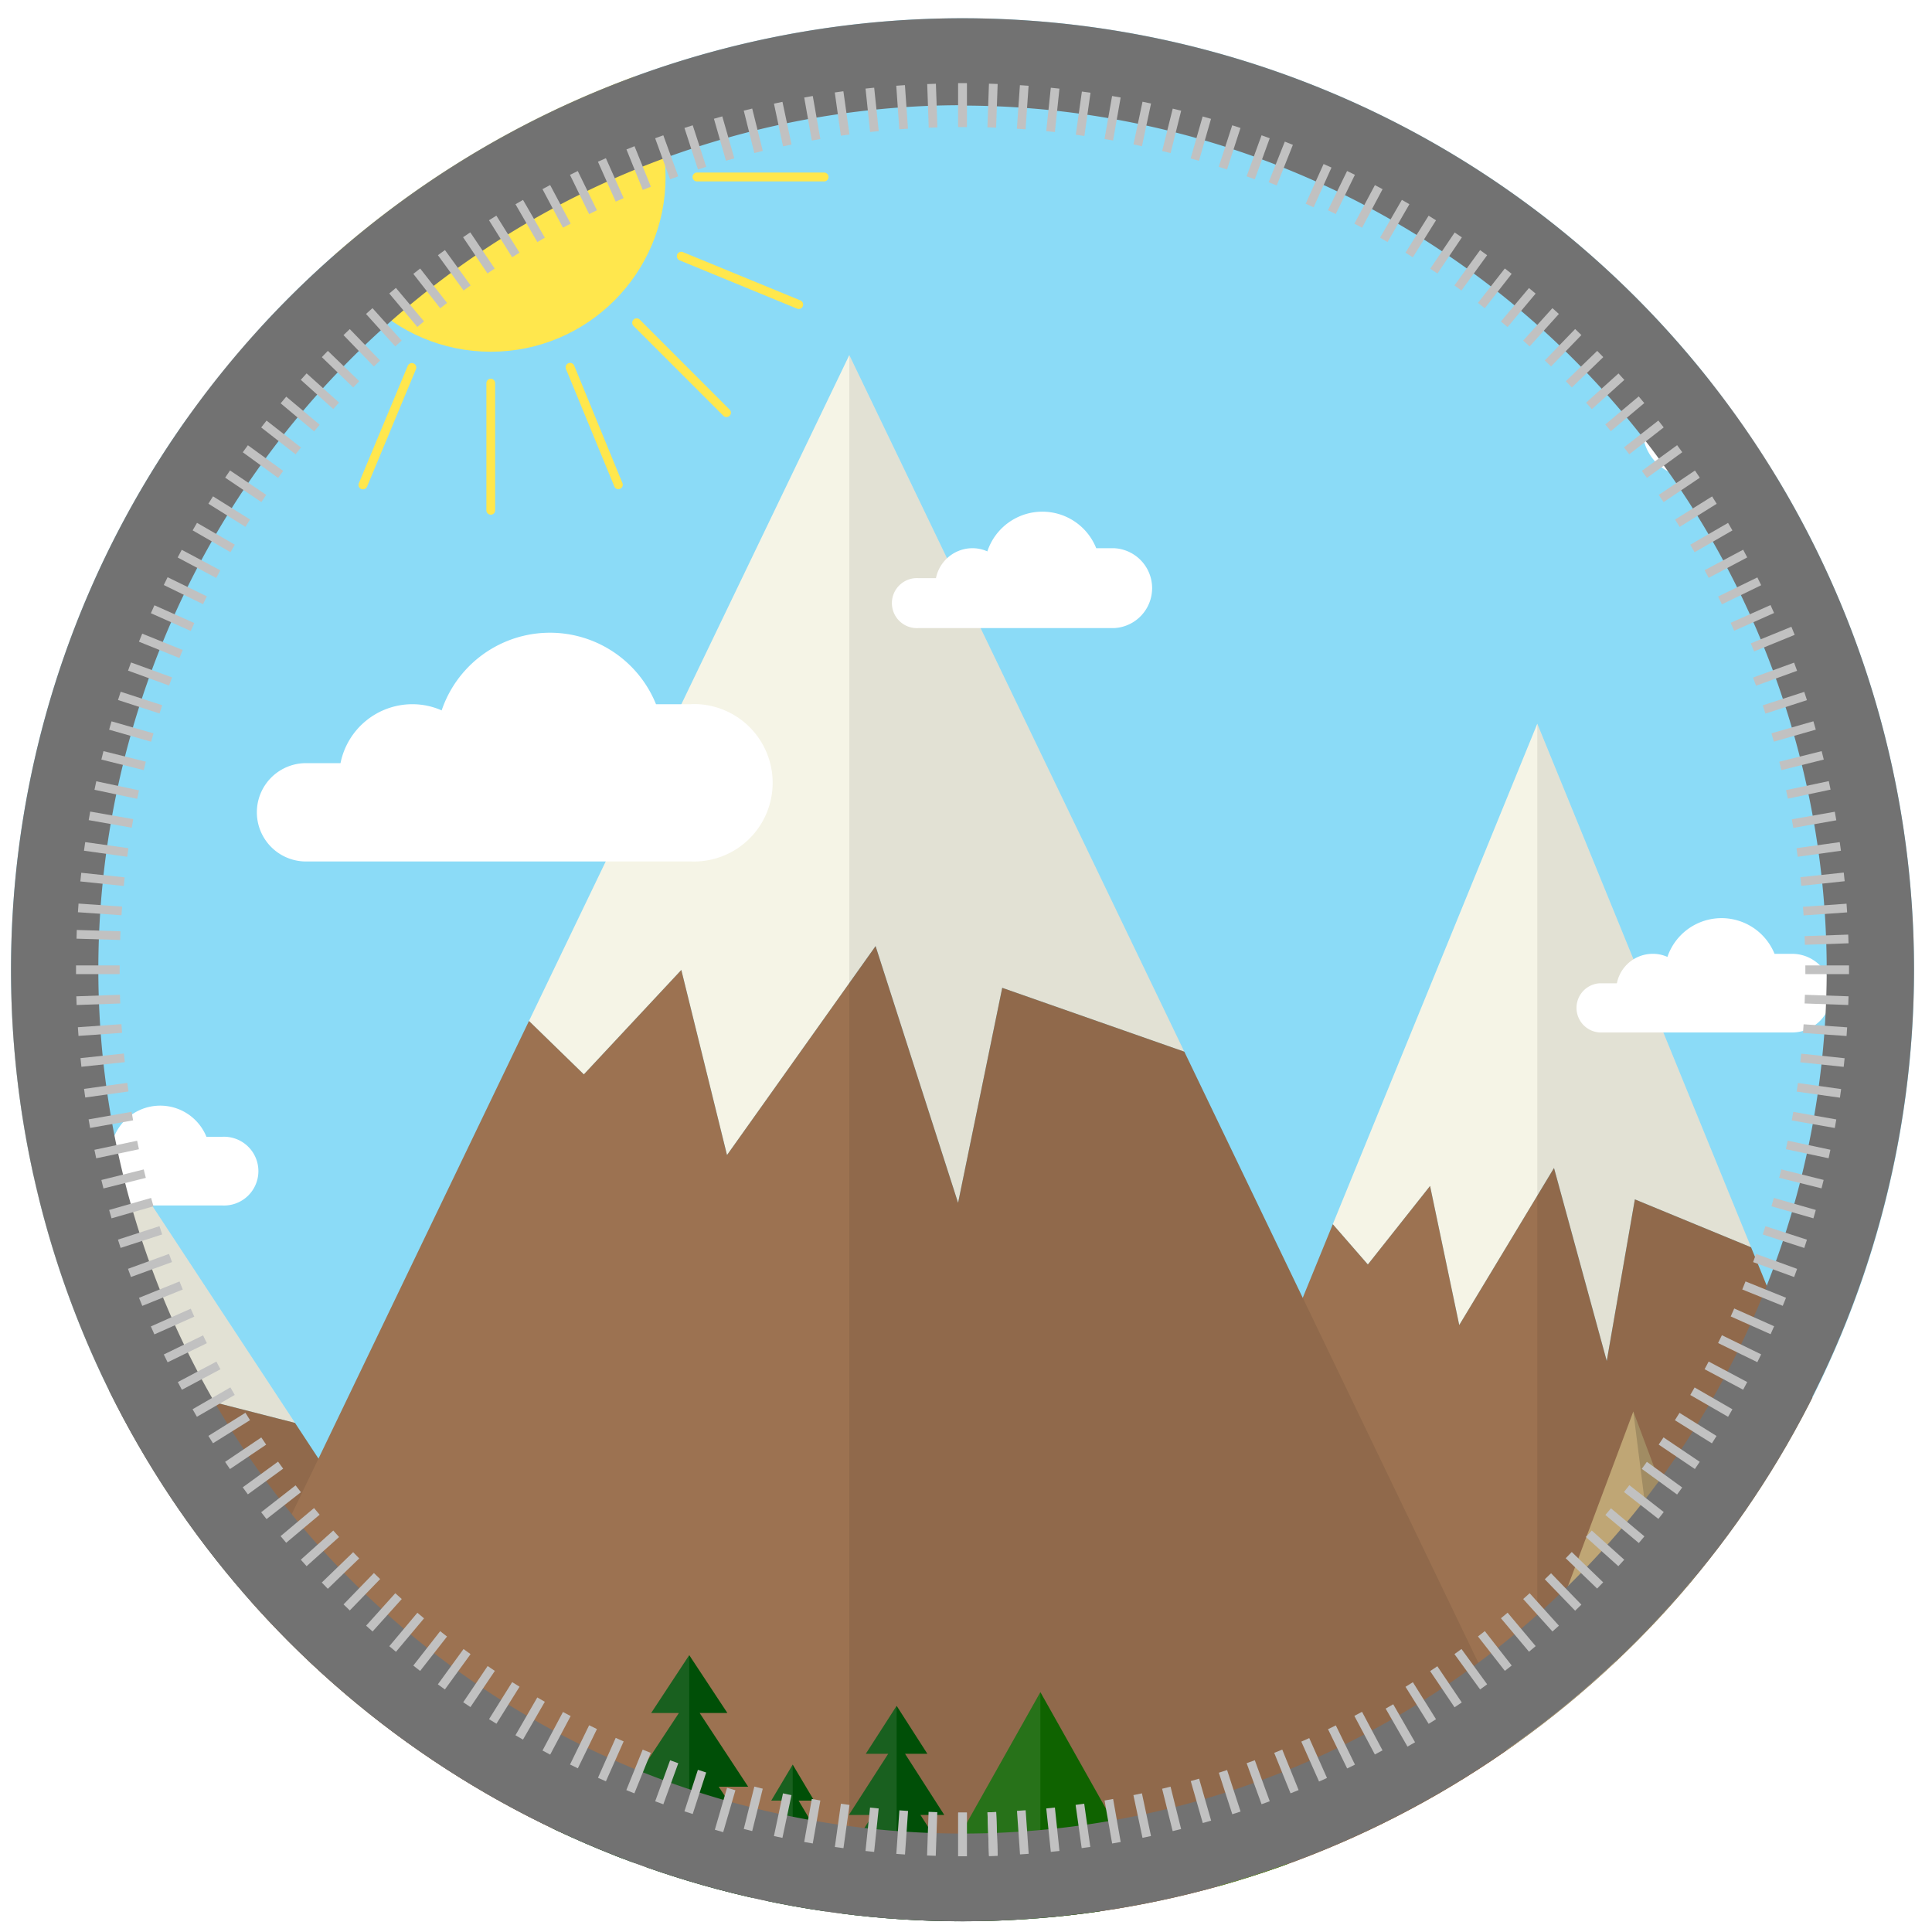 <svg id="Calque_1" data-name="Calque 1" xmlns="http://www.w3.org/2000/svg" xmlns:xlink="http://www.w3.org/1999/xlink" width="200" height="200" viewBox="0 0 200 200">
  <defs>
    <style>
      .cls-1 {
        fill: none;
      }

      .cls-2 {
        clip-path: url(#clip-path);
      }

      .cls-3 {
        fill: #8bdbf7;
      }

      .cls-4 {
        fill: #f5f4e6;
      }

      .cls-5 {
        fill: #9c7251;
      }

      .cls-6 {
        opacity: 0.08;
      }

      .cls-7 {
        fill: #bfa675;
      }

      .cls-8 {
        opacity: 0.16;
      }

      .cls-9 {
        fill: #b3945d;
      }

      .cls-10, .cls-12 {
        opacity: 0.1;
      }

      .cls-11 {
        fill: #004f07;
      }

      .cls-12, .cls-13, .cls-17 {
        fill: #fff;
      }

      .cls-14 {
        fill: #0f6300;
      }

      .cls-15 {
        fill: #4a9900;
      }

      .cls-16 {
        fill: #ffe74d;
      }

      .cls-17 {
        opacity: 0.2;
      }

      .cls-18 {
        fill: #727272;
      }

      .cls-19 {
        fill: #c1c1c1;
      }
    </style>
    <clipPath id="clip-path">
      <circle class="cls-1" cx="99.64" cy="100.39" r="98.5"/>
    </clipPath>
  </defs>
  <title>badges</title>
  <g class="cls-2">
    <rect class="cls-3" x="-138.04" y="-2.96" width="394" height="262.7"/>
    <g>
      <polygon class="cls-4" points="151.06 137.17 148.04 122.77 141.6 130.9 137.97 126.73 159.14 74.92 181.27 129.12 169.24 124.16 166.33 140.89 160.87 120.91 151.06 137.17"/>
      <polygon class="cls-5" points="181.27 129.12 169.24 124.16 166.33 140.89 160.87 120.91 151.06 137.17 148.04 122.77 141.6 130.9 137.97 126.73 93.19 236.39 225.08 236.39 181.27 129.12"/>
      <polygon class="cls-6" points="159.14 74.93 225.08 236.39 159.14 236.39 159.14 74.93"/>
    </g>
    <g>
      <polygon class="cls-4" points="-16.74 155.12 -21.46 141.12 -31.53 149.02 -37.2 144.98 -4.1 94.62 30.54 147.3 11.72 142.48 7.15 158.73 -1.38 139.31 -16.74 155.12"/>
      <polygon class="cls-5" points="30.54 147.3 11.72 142.48 7.15 158.73 -1.38 139.31 -16.74 155.12 -21.46 141.12 -31.53 149.02 -37.2 144.98 -107.26 251.55 99.07 251.55 30.54 147.3"/>
      <polygon class="cls-6" points="-4.09 94.63 99.07 251.55 -4.09 251.55 -4.09 94.63"/>
    </g>
    <g>
      <polygon class="cls-4" points="75.26 119.57 70.53 100.41 60.44 111.22 54.76 105.69 87.92 36.76 122.6 108.87 103.75 102.26 99.18 124.52 90.64 97.94 75.26 119.57"/>
      <polygon class="cls-5" points="122.6 108.87 103.75 102.26 99.18 124.52 90.64 97.94 75.26 119.57 70.53 100.41 60.44 111.22 54.76 105.69 -15.4 251.55 191.24 251.55 122.6 108.87"/>
      <polygon class="cls-6" points="87.92 36.77 191.24 251.55 87.92 251.55 87.92 36.77"/>
    </g>
    <polygon class="cls-7" points="-32.98 154.27 9.47 259.83 -68.88 259.83 -32.98 154.27"/>
    <polygon class="cls-7" points="206.46 145.85 230.76 245.92 230.59 259.3 178.92 259.3 206.46 145.85"/>
    <polygon class="cls-7" points="169.08 146.12 211.54 259.56 126.62 259.56 169.08 146.12"/>
    <polygon class="cls-8" points="169.08 146.12 170.76 159.4 165.67 177.57 169.08 199.59 161.54 228.22 169.08 259.56 211.54 259.56 169.08 146.12"/>
    <polygon class="cls-9" points="190.05 171.22 150.44 259.56 226.71 259.56 190.05 171.22"/>
    <polygon class="cls-10" points="190.05 171.22 226.71 259.56 188.57 259.56 191.56 218.03 187.91 207.37 192.27 188.12 189.84 176.97 190.05 171.22"/>
    <polygon class="cls-10" points="-32.94 154.36 -32.77 162.57 -31.38 173.84 -34.75 184.34 -24.12 206.16 -32.94 259.83 9.47 259.83 -32.94 154.36"/>
    <g>
      <polygon class="cls-11" points="82.06 202.84 75.47 192.83 79.59 192.83 74.4 184.96 77.45 184.96 72.43 177.33 75.3 177.33 71.35 171.34 67.41 177.33 70.28 177.33 65.25 184.96 68.3 184.96 63.12 192.83 67.23 192.83 60.64 202.84 82.06 202.84"/>
      <polygon class="cls-12" points="71.35 202.84 71.35 171.34 67.41 177.33 70.28 177.33 65.25 184.96 68.3 184.96 63.12 192.83 67.23 192.83 60.64 202.84 71.35 202.84"/>
    </g>
    <g>
      <polygon class="cls-11" points="101.48 202.71 96.15 194.41 99.48 194.41 95.28 187.88 97.75 187.88 93.69 181.55 96 181.55 92.82 176.59 89.63 181.55 91.95 181.55 87.88 187.88 90.35 187.88 86.16 194.41 89.48 194.41 84.16 202.71 101.48 202.71"/>
      <polygon class="cls-12" points="92.82 202.71 92.82 176.59 89.63 181.55 91.95 181.55 87.88 187.88 90.35 187.88 86.16 194.41 89.48 194.41 84.16 202.71 92.82 202.71"/>
    </g>
    <g>
      <polygon class="cls-11" points="20.36 221.36 15.53 213 18.55 213 14.74 206.41 16.98 206.41 13.29 200.04 15.4 200.04 12.51 195.03 9.62 200.04 11.72 200.04 8.04 206.41 10.27 206.41 6.47 213 9.49 213 4.66 221.36 20.36 221.36"/>
      <polygon class="cls-12" points="12.51 221.36 12.51 195.03 9.62 200.04 11.72 200.04 8.04 206.41 10.27 206.41 6.47 213 9.49 213 4.66 221.36 12.51 221.36"/>
    </g>
    <g>
      <polygon class="cls-11" points="54.46 207.39 50.49 200.74 52.97 200.74 49.85 195.5 51.69 195.5 48.66 190.43 50.39 190.43 48.01 186.45 45.64 190.43 47.37 190.43 44.34 195.5 46.18 195.5 43.05 200.74 45.53 200.74 41.57 207.39 54.46 207.39"/>
      <polygon class="cls-12" points="48.01 207.39 48.01 186.45 45.64 190.43 47.37 190.43 44.34 195.5 46.18 195.5 43.05 200.74 45.53 200.74 41.57 207.39 48.01 207.39"/>
    </g>
    <g>
      <polygon class="cls-11" points="68.28 205.57 63.08 198.21 66.33 198.21 62.23 192.42 64.64 192.42 60.67 186.81 62.94 186.81 59.83 182.41 56.72 186.81 58.98 186.81 55.01 192.42 57.42 192.42 53.33 198.21 56.58 198.21 51.38 205.57 68.28 205.57"/>
      <polygon class="cls-12" points="59.83 205.57 59.83 182.41 56.72 186.81 58.98 186.81 55.01 192.42 57.42 192.42 53.33 198.21 56.58 198.21 51.38 205.57 59.83 205.57"/>
    </g>
    <polygon class="cls-11" points="1.85 230.1 -3.41 220.2 -0.12 220.2 -4.26 212.41 -1.83 212.41 -5.83 204.86 -3.55 204.86 -6.69 198.94 -9.84 204.86 -7.55 204.86 -11.56 212.41 -9.13 212.41 -13.26 220.2 -9.98 220.2 -15.23 230.1 1.85 230.1"/>
    <g>
      <polygon class="cls-11" points="88.1 202.28 84.38 196.05 86.7 196.05 83.78 191.15 85.5 191.15 82.67 186.4 84.28 186.4 82.06 182.67 79.84 186.4 81.46 186.4 78.62 191.15 80.34 191.15 77.42 196.05 79.74 196.05 76.03 202.28 88.1 202.28"/>
      <polygon class="cls-12" points="82.06 202.28 82.06 182.67 79.84 186.4 81.46 186.4 78.62 191.15 80.34 191.15 77.42 196.05 79.74 196.05 76.03 202.28 82.06 202.28"/>
    </g>
    <path class="cls-13" d="M115.33,56.75h-1.85a6,6,0,0,0-11.27.33,3.76,3.76,0,0,0-1.54-.33,3.86,3.86,0,0,0-3.78,3.1H95.08a2.59,2.59,0,1,0,0,5.17h20.25a4.14,4.14,0,0,0,0-8.27Z"/>
    <path class="cls-13" d="M71.55,72.9H67.91a11.84,11.84,0,0,0-22.19.64,7.48,7.48,0,0,0-3-.64A7.59,7.59,0,0,0,35.25,79H31.68a5.09,5.09,0,0,0,0,10.18H71.55a8.15,8.15,0,1,0,0-16.29Z"/>
    <path class="cls-13" d="M-20.88,25.5h4a13,13,0,0,1,12-8.12A13,13,0,0,1,7.46,26.19,8.33,8.33,0,0,1,19,32.2h3.92a5.58,5.58,0,1,1,0,11.16H-20.88a8.93,8.93,0,0,1-8.94-8.93A8.93,8.93,0,0,1-20.88,25.5Z"/>
    <path class="cls-13" d="M214,33.53h-3.54a11.51,11.51,0,0,0-21.57.62,7.29,7.29,0,0,0-3-.62,7.38,7.38,0,0,0-7.24,5.94H175.2a4.95,4.95,0,1,0,0,9.89H214a7.92,7.92,0,1,0,0-15.83Z"/>
    <path class="cls-13" d="M23,117.68H21.37a5.16,5.16,0,0,0-9.67.28,3.27,3.27,0,0,0-1.33-.28,3.31,3.31,0,0,0-3.24,2.67H5.57a2.22,2.22,0,0,0,0,4.44H23a3.56,3.56,0,1,0,0-7.11Z"/>
    <path class="cls-13" d="M185.52,98.74H183.7a5.92,5.92,0,0,0-11.09.32,3.63,3.63,0,0,0-1.52-.32,3.78,3.78,0,0,0-3.71,3.05h-1.79a2.55,2.55,0,0,0,0,5.09h19.93a4.07,4.07,0,0,0,0-8.14Z"/>
    <g>
      <polygon class="cls-14" points="132.26 259.74 117.14 232.87 126.59 232.87 114.7 211.72 121.69 211.72 110.17 191.24 116.74 191.24 107.7 175.17 98.66 191.24 105.24 191.24 93.71 211.72 100.71 211.72 88.82 232.87 98.26 232.87 83.14 259.74 132.26 259.74"/>
      <polygon class="cls-12" points="107.7 259.74 107.7 175.17 98.66 191.24 105.24 191.24 93.71 211.72 100.71 211.72 88.82 232.87 98.26 232.87 83.14 259.74 107.7 259.74"/>
    </g>
    <g>
      <polygon class="cls-14" points="193.75 259.74 179.6 236.82 188.44 236.82 177.31 218.8 183.85 218.8 173.07 201.33 179.22 201.33 170.76 187.62 162.3 201.33 168.45 201.33 157.67 218.8 164.22 218.8 153.08 236.82 161.92 236.82 147.78 259.74 193.75 259.74"/>
      <polygon class="cls-12" points="170.76 259.74 170.76 187.62 162.3 201.33 168.45 201.33 157.67 218.8 164.22 218.8 153.08 236.82 161.92 236.82 147.78 259.74 170.76 259.74"/>
    </g>
    <g>
      <polygon class="cls-14" points="59.52 259.74 45.64 238.16 54.31 238.16 43.39 221.17 49.81 221.17 39.23 204.72 45.27 204.72 36.96 191.81 28.66 204.72 34.7 204.72 24.11 221.17 30.54 221.17 19.61 238.16 28.29 238.16 14.4 259.74 59.52 259.74"/>
      <polygon class="cls-12" points="36.96 259.74 36.96 191.81 28.66 204.72 34.7 204.72 24.11 221.17 30.54 221.17 19.61 238.16 28.29 238.16 14.4 259.74 36.96 259.74"/>
    </g>
    <g>
      <path class="cls-15" d="M143.83,226.7c-.66-18.68-13.57-39.07-13.57-39.07S117.36,208,116.7,226.7c-.34,9.61,2.71,24.47,13.56,24.47S144.17,236.31,143.83,226.7Z"/>
      <path class="cls-12" d="M130.26,187.63S117.36,208,116.7,226.7c-.34,9.61,2.71,24.47,13.56,24.47Z"/>
    </g>
    <g>
      <g>
        <circle class="cls-16" cx="50.81" cy="18.32" r="18.09"/>
        <path class="cls-16" d="M51.26,52.83a.45.45,0,0,1-.45.45h0a.45.45,0,0,1-.46-.45V39.67a.46.46,0,0,1,.46-.46h0a.46.46,0,0,1,.45.46Z"/>
        <path class="cls-16" d="M64.43,50a.45.45,0,0,1-.25.6h0a.44.44,0,0,1-.59-.25l-5-12.15a.46.46,0,0,1,.25-.6h0a.46.46,0,0,1,.6.25Z"/>
        <g>
          <path class="cls-16" d="M36,2.9a.46.46,0,0,1,0,.65h0a.45.45,0,0,1-.64,0l-9.31-9.3a.46.46,0,0,1,0-.65h0a.46.46,0,0,1,.65,0Z"/>
          <path class="cls-16" d="M75.53,42.4a.45.45,0,0,1,0,.64h0a.46.46,0,0,1-.65,0l-9.3-9.3a.46.46,0,0,1,0-.65h0a.46.46,0,0,1,.65,0Z"/>
        </g>
        <g>
          <path class="cls-16" d="M31.26,9.73a.47.47,0,0,1,.25.6h0a.47.47,0,0,1-.6.25l-12.16-5a.46.46,0,0,1-.25-.6h0a.47.47,0,0,1,.6-.25Z"/>
          <path class="cls-16" d="M82.86,31.1a.47.47,0,0,1,.25.6h0a.46.46,0,0,1-.6.25l-12.16-5a.47.47,0,0,1-.25-.6h0a.46.46,0,0,1,.6-.25Z"/>
        </g>
        <g>
          <path class="cls-16" d="M29.46,17.86a.47.47,0,0,1,.46.46h0a.46.46,0,0,1-.46.46H16.3a.46.46,0,0,1-.46-.46h0a.47.47,0,0,1,.46-.46Z"/>
          <path class="cls-16" d="M85.31,17.86a.47.47,0,0,1,.46.46h0a.46.46,0,0,1-.46.46H72.15a.46.46,0,0,1-.46-.46h0a.47.47,0,0,1,.46-.46Z"/>
        </g>
        <g>
          <path class="cls-16" d="M30.91,26.07a.46.46,0,0,1,.6.25h0a.47.47,0,0,1-.25.6L19.1,32a.46.46,0,0,1-.6-.25h0a.47.47,0,0,1,.25-.6Z"/>
          <path class="cls-16" d="M82.51,4.69a.47.47,0,0,1,.6.25h0a.46.46,0,0,1-.25.6l-12.16,5a.47.47,0,0,1-.6-.25h0a.47.47,0,0,1,.25-.6Z"/>
        </g>
        <g>
          <path class="cls-16" d="M35.39,33.09a.45.45,0,0,1,.64,0h0a.46.46,0,0,1,0,.65L26.73,43a.46.46,0,0,1-.65,0h0a.45.45,0,0,1,0-.64Z"/>
          <path class="cls-16" d="M74.88-6.4a.46.46,0,0,1,.65,0h0a.46.46,0,0,1,0,.65l-9.3,9.3a.46.46,0,0,1-.65,0h0a.46.46,0,0,1,0-.65Z"/>
        </g>
        <path class="cls-16" d="M42.21,37.87a.46.46,0,0,1,.6-.25h0a.46.46,0,0,1,.25.6L38,50.37a.46.46,0,0,1-.6.25h0a.45.45,0,0,1-.25-.6Z"/>
      </g>
      <path class="cls-17" d="M32.71,18.32A18,18,0,0,0,36.22,29C49,26.44,58.52,16.43,58.52,4.46a21.77,21.77,0,0,0-.15-2.57A18.09,18.09,0,0,0,32.71,18.32Z"/>
    </g>
  </g>
  <path class="cls-18" d="M99.64,198.89a98.5,98.5,0,1,1,98.5-98.5A98.61,98.61,0,0,1,99.64,198.89Zm0-188a89.46,89.46,0,1,0,89.46,89.46A89.56,89.56,0,0,0,99.64,10.93Z"/>
  <g>
    <rect class="cls-19" x="99.19" y="8.62" width="0.9" height="4.52"/>
    <rect class="cls-19" x="99.19" y="8.62" width="0.9" height="4.52"/>
    <rect class="cls-19" x="99.19" y="187.64" width="0.9" height="4.52"/>
    <rect class="cls-19" x="96.06" y="8.68" width="0.9" height="4.52" transform="translate(-0.32 3.38) rotate(-2)"/>
    <rect class="cls-19" x="102.31" y="187.59" width="0.9" height="4.52" transform="translate(-6.57 3.71) rotate(-2)"/>
    <rect class="cls-19" x="92.94" y="8.84" width="0.9" height="4.52" transform="translate(-0.55 6.54) rotate(-4)"/>
    <rect class="cls-19" x="105.43" y="187.42" width="0.9" height="4.52" transform="translate(-12.97 7.85) rotate(-4)"/>
    <rect class="cls-19" x="89.83" y="9.11" width="0.9" height="4.52" transform="translate(-0.69 9.5) rotate(-6)"/>
    <rect class="cls-19" x="108.54" y="187.15" width="0.9" height="4.52" transform="translate(-19.2 12.43) rotate(-6)"/>
    <rect class="cls-19" x="86.73" y="9.49" width="0.9" height="4.52" transform="translate(-0.79 12.26) rotate(-8.01)"/>
    <rect class="cls-19" x="111.64" y="186.77" width="0.9" height="4.52" transform="translate(-25.23 17.45) rotate(-8.01)"/>
    <rect class="cls-19" x="83.64" y="9.98" width="0.9" height="4.52" transform="translate(-0.85 14.79) rotate(-10)"/>
    <rect class="cls-19" x="114.73" y="186.28" width="0.9" height="4.52" transform="translate(-30.99 22.86) rotate(-10)"/>
    <rect class="cls-19" x="80.58" y="10.58" width="0.9" height="4.52" transform="translate(-0.9 17.12) rotate(-11.99)"/>
    <rect class="cls-19" x="117.8" y="185.68" width="0.9" height="4.52" transform="translate(-36.5 28.7) rotate(-12)"/>
    <rect class="cls-19" x="77.53" y="11.28" width="0.9" height="4.52" transform="translate(-0.96 19.28) rotate(-14.01)"/>
    <rect class="cls-19" x="120.84" y="184.98" width="0.9" height="4.52" transform="translate(-41.7 34.92) rotate(-14)"/>
    <rect class="cls-19" x="74.51" y="12.09" width="0.9" height="4.52" transform="translate(-1.05 21.21) rotate(-16)"/>
    <rect class="cls-19" x="123.86" y="184.17" width="0.9" height="4.52" transform="translate(-46.56 41.48) rotate(-16)"/>
    <rect class="cls-19" x="71.53" y="13" width="0.9" height="4.52" transform="translate(-1.19 23) rotate(-18.01)"/>
    <rect class="cls-19" x="126.85" y="183.26" width="0.9" height="4.52" transform="translate(-51.1 48.42) rotate(-18)"/>
    <rect class="cls-19" x="68.57" y="14.02" width="0.9" height="4.52" transform="translate(-1.41 24.59) rotate(-20)"/>
    <rect class="cls-19" x="129.8" y="182.24" width="0.9" height="4.52" transform="translate(-55.25 55.67) rotate(-20)"/>
    <rect class="cls-19" x="65.66" y="15.14" width="0.9" height="4.52" transform="translate(-1.7 26.03) rotate(-22)"/>
    <rect class="cls-19" x="132.72" y="181.12" width="0.9" height="4.52" transform="translate(-59 63.24) rotate(-22)"/>
    <rect class="cls-19" x="62.78" y="16.36" width="0.9" height="4.52" transform="translate(-2.11 27.32) rotate(-23.99)"/>
    <rect class="cls-19" x="135.59" y="179.9" width="0.9" height="4.52" transform="translate(-62.31 71.06) rotate(-23.99)"/>
    <rect class="cls-19" x="59.95" y="17.68" width="0.9" height="4.52" transform="translate(-2.63 28.49) rotate(-26)"/>
    <rect class="cls-19" x="138.42" y="178.58" width="0.9" height="4.52" transform="translate(-65.22 79.18) rotate(-26)"/>
    <rect class="cls-19" x="57.16" y="19.1" width="0.9" height="4.52" transform="translate(-3.28 29.55) rotate(-28)"/>
    <rect class="cls-19" x="141.21" y="177.16" width="0.9" height="4.52" transform="translate(-67.65 87.5) rotate(-28)"/>
    <rect class="cls-19" x="54.43" y="20.61" width="0.9" height="4.52" transform="translate(-4.08 30.51) rotate(-30)"/>
    <rect class="cls-19" x="143.94" y="175.65" width="0.9" height="4.52" transform="matrix(0.87, -0.5, 0.5, 0.87, -69.61, 96.03)"/>
    <rect class="cls-19" x="51.75" y="22.22" width="0.9" height="4.52" transform="translate(-5.04 31.38) rotate(-32)"/>
    <rect class="cls-19" x="146.62" y="174.04" width="0.9" height="4.52" transform="translate(-71.07 104.72) rotate(-32)"/>
    <rect class="cls-19" x="49.13" y="23.92" width="0.9" height="4.52" transform="translate(-6.17 32.2) rotate(-34)"/>
    <rect class="cls-19" x="149.24" y="172.34" width="0.9" height="4.52" transform="translate(-72.05 113.57) rotate(-34)"/>
    <rect class="cls-19" x="46.57" y="25.72" width="0.9" height="4.52" transform="translate(-7.46 32.99) rotate(-36.01)"/>
    <rect class="cls-19" x="151.8" y="170.55" width="0.9" height="4.52" transform="translate(-72.5 122.52) rotate(-36.01)"/>
    <rect class="cls-19" x="44.08" y="27.6" width="0.9" height="4.52" transform="translate(-8.94 33.74) rotate(-38)"/>
    <rect class="cls-19" x="154.29" y="168.66" width="0.9" height="4.52" transform="translate(-72.42 131.49) rotate(-38)"/>
    <rect class="cls-19" x="41.65" y="29.56" width="0.9" height="4.52" transform="translate(-10.61 34.51) rotate(-40)"/>
    <rect class="cls-19" x="156.72" y="166.7" width="0.9" height="4.52" transform="translate(-71.83 140.56) rotate(-40)"/>
    <rect class="cls-19" x="39.29" y="31.61" width="0.9" height="4.52" transform="translate(-12.46 35.3) rotate(-42)"/>
    <polygon class="cls-19" points="160.71 168.89 157.68 165.53 158.35 164.93 161.38 168.29 160.71 168.89"/>
    <rect class="cls-19" x="37.01" y="33.74" width="0.9" height="4.52" transform="translate(-14.5 36.13) rotate(-44)"/>
    <rect class="cls-19" x="161.36" y="162.52" width="0.9" height="4.52" transform="translate(-69.05 158.63) rotate(-43.99)"/>
    <rect class="cls-19" x="34.8" y="35.95" width="0.9" height="4.52" transform="translate(-16.72 37.03) rotate(-46)"/>
    <rect class="cls-19" x="163.57" y="160.31" width="0.9" height="4.52" transform="translate(-66.86 167.65) rotate(-46.01)"/>
    <rect class="cls-19" x="32.67" y="38.24" width="0.9" height="4.52" transform="translate(-19.14 38.01) rotate(-48)"/>
    <polygon class="cls-19" points="167.53 162.13 164.17 159.11 164.78 158.44 168.14 161.46 167.53 162.13"/>
    <rect class="cls-19" x="30.62" y="40.6" width="0.9" height="4.52" transform="translate(-21.73 39.11) rotate(-50)"/>
    <rect class="cls-19" x="167.75" y="155.67" width="0.9" height="4.52" transform="translate(-60.89 185.27) rotate(-50)"/>
    <rect class="cls-19" x="28.65" y="43.02" width="0.9" height="4.52" transform="translate(-24.5 40.34) rotate(-52)"/>
    <rect class="cls-19" x="169.72" y="153.24" width="0.9" height="4.52" transform="translate(-57.13 193.85) rotate(-52)"/>
    <rect class="cls-19" x="26.77" y="45.52" width="0.9" height="4.52" transform="translate(-27.43 41.73) rotate(-54.01)"/>
    <rect class="cls-19" x="171.6" y="150.74" width="0.9" height="4.52" transform="translate(-52.86 202.28) rotate(-54)"/>
    <rect class="cls-19" x="24.98" y="48.08" width="0.9" height="4.52" transform="translate(-30.52 43.27) rotate(-56)"/>
    <rect class="cls-19" x="173.39" y="148.18" width="0.9" height="4.52" transform="translate(-48.1 210.43) rotate(-56)"/>
    <rect class="cls-19" x="23.28" y="50.7" width="0.9" height="4.52" transform="translate(-33.76 45.02) rotate(-58)"/>
    <rect class="cls-19" x="175.09" y="145.56" width="0.9" height="4.52" transform="translate(-42.84 218.37) rotate(-58)"/>
    <rect class="cls-19" x="21.67" y="53.38" width="0.9" height="4.52" transform="translate(-37.12 46.98) rotate(-60)"/>
    <rect class="cls-19" x="176.7" y="142.89" width="0.9" height="4.52" transform="translate(-37.12 225.99) rotate(-60)"/>
    <rect class="cls-19" x="20.15" y="56.11" width="0.9" height="4.52" transform="translate(-40.61 49.16) rotate(-62)"/>
    <rect class="cls-19" x="178.22" y="140.15" width="0.9" height="4.52" transform="translate(-30.94 233.34) rotate(-62.01)"/>
    <rect class="cls-19" x="18.74" y="58.89" width="0.9" height="4.52" transform="translate(-44.19 51.59) rotate(-64)"/>
    <rect class="cls-19" x="179.64" y="137.37" width="0.9" height="4.52" transform="translate(-24.36 240.27) rotate(-64)"/>
    <rect class="cls-19" x="17.42" y="61.72" width="0.9" height="4.52" transform="translate(-47.85 54.29) rotate(-66)"/>
    <rect class="cls-19" x="180.96" y="134.54" width="0.9" height="4.52" transform="translate(-17.35 246.87) rotate(-66)"/>
    <rect class="cls-19" x="16.2" y="64.6" width="0.9" height="4.52" transform="translate(-51.58 57.25) rotate(-68)"/>
    <rect class="cls-19" x="182.18" y="131.66" width="0.9" height="4.52" transform="translate(-9.96 253.08) rotate(-68)"/>
    <rect class="cls-19" x="15.08" y="67.52" width="0.9" height="4.52" transform="translate(-55.35 60.5) rotate(-70)"/>
    <rect class="cls-19" x="183.3" y="128.75" width="0.9" height="4.52" transform="translate(-2.22 258.83) rotate(-69.99)"/>
    <rect class="cls-19" x="14.06" y="70.47" width="0.9" height="4.52" transform="translate(-59.15 64.06) rotate(-72)"/>
    <rect class="cls-19" x="184.31" y="125.79" width="0.9" height="4.52" transform="translate(5.89 264.21) rotate(-72)"/>
    <rect class="cls-19" x="13.14" y="73.46" width="0.9" height="4.52" transform="translate(-62.94 67.92) rotate(-74)"/>
    <rect class="cls-19" x="185.23" y="122.8" width="0.9" height="4.52" transform="translate(14.28 269.08) rotate(-74)"/>
    <rect class="cls-19" x="12.34" y="76.48" width="0.9" height="4.52" transform="translate(-66.7 72.1) rotate(-76)"/>
    <rect class="cls-19" x="186.04" y="119.79" width="0.9" height="4.52" transform="translate(22.94 273.46) rotate(-76)"/>
    <rect class="cls-19" x="11.63" y="79.52" width="0.9" height="4.52" transform="translate(-70.42 76.6) rotate(-78)"/>
    <rect class="cls-19" x="186.74" y="116.74" width="0.9" height="4.52" transform="translate(31.86 277.35) rotate(-78)"/>
    <rect class="cls-19" x="11.04" y="82.59" width="0.9" height="4.52" transform="translate(-74.07 81.43) rotate(-80)"/>
    <rect class="cls-19" x="187.34" y="113.67" width="0.9" height="4.52" transform="translate(41.01 280.74) rotate(-80)"/>
    <rect class="cls-19" x="10.55" y="85.67" width="0.9" height="4.52" transform="translate(-77.61 86.59) rotate(-82)"/>
    <rect class="cls-19" x="187.82" y="110.59" width="0.9" height="4.52" transform="translate(50.31 283.58) rotate(-81.99)"/>
    <rect class="cls-19" x="10.17" y="88.77" width="0.9" height="4.52" transform="translate(-81.03 92.08) rotate(-84)"/>
    <rect class="cls-19" x="188.2" y="107.49" width="0.9" height="4.52" transform="translate(59.76 285.88) rotate(-83.99)"/>
    <rect class="cls-19" x="9.9" y="91.89" width="0.9" height="4.52" transform="translate(-84.29 97.9) rotate(-86)"/>
    <rect class="cls-19" x="188.48" y="104.38" width="0.9" height="4.52" transform="translate(69.34 287.65) rotate(-85.99)"/>
    <rect class="cls-19" x="9.73" y="95.01" width="0.9" height="4.52" transform="matrix(0.03, -1, 1, 0.03, -87.38, 104.05)"/>
    <rect class="cls-19" x="188.64" y="101.26" width="0.9" height="4.52" transform="translate(79.03 288.87) rotate(-88)"/>
    <rect class="cls-19" x="7.87" y="99.94" width="4.52" height="0.9"/>
    <rect class="cls-19" x="186.89" y="99.94" width="4.52" height="0.9"/>
    <rect class="cls-19" x="7.92" y="103.06" width="4.52" height="0.9" transform="translate(-3.63 0.42) rotate(-2.01)"/>
    <rect class="cls-19" x="186.83" y="96.82" width="4.52" height="0.9" transform="translate(-3.3 6.7) rotate(-2.01)"/>
    <rect class="cls-19" x="8.09" y="106.18" width="4.52" height="0.9" transform="translate(-7.47 0.99) rotate(-4.03)"/>
    <rect class="cls-19" x="186.67" y="93.7" width="4.52" height="0.9" transform="translate(-6.15 13.52) rotate(-4.03)"/>
    <rect class="cls-19" x="8.36" y="109.3" width="4.52" height="0.9" transform="translate(-11.52 1.73) rotate(-6.06)"/>
    <rect class="cls-19" x="186.4" y="90.58" width="4.52" height="0.9" transform="translate(-8.55 20.41) rotate(-6.06)"/>
    <rect class="cls-19" x="8.74" y="112.4" width="4.52" height="0.9" transform="translate(-15.54 2.62) rotate(-7.97)"/>
    <rect class="cls-19" x="186.02" y="87.48" width="4.52" height="0.9" transform="translate(-10.38 26.96) rotate(-7.97)"/>
    <rect class="cls-19" x="9.23" y="115.48" width="4.52" height="0.9" transform="translate(-19.99 3.76) rotate(-10.01)"/>
    <rect class="cls-19" x="185.53" y="84.4" width="4.52" height="0.9" transform="translate(-11.89 33.95) rotate(-10.01)"/>
    <rect class="cls-19" x="9.82" y="118.55" width="4.52" height="0.9" transform="translate(-24.48 5.11) rotate(-12)"/>
    <rect class="cls-19" x="184.93" y="81.33" width="4.52" height="0.9" transform="translate(-12.87 40.52) rotate(-11.95)"/>
    <rect class="cls-19" x="10.53" y="121.59" width="4.52" height="0.9" transform="translate(-29.16 6.73) rotate(-14.01)"/>
    <rect class="cls-19" x="184.23" y="78.29" width="4.52" height="0.9" transform="translate(-13.51 47.49) rotate(-14.01)"/>
    <rect class="cls-19" x="11.34" y="124.61" width="4.52" height="0.9" transform="translate(-33.93 8.59) rotate(-15.99)"/>
    <rect class="cls-19" x="183.42" y="75.27" width="4.52" height="0.9" transform="translate(-13.68 54.08) rotate(-15.99)"/>
    <rect class="cls-19" x="12.25" y="127.6" width="4.52" height="0.9" transform="translate(-38.81 10.73) rotate(-17.97)"/>
    <rect class="cls-19" x="182.51" y="72.28" width="4.52" height="0.9" transform="translate(-13.43 60.57) rotate(-17.97)"/>
    <rect class="cls-19" x="13.27" y="130.55" width="4.52" height="0.9" transform="translate(-43.85 13.2) rotate(-19.99)"/>
    <rect class="cls-19" x="181.49" y="69.33" width="4.52" height="0.9" transform="translate(-12.78 67.03) rotate(-19.99)"/>
    <rect class="cls-19" x="14.39" y="133.47" width="4.52" height="0.9" transform="translate(-48.97 16) rotate(-22.01)"/>
    <rect class="cls-19" x="180.37" y="66.41" width="4.52" height="0.9" transform="matrix(0.93, -0.38, 0.38, 0.93, -11.74, 73.38)"/>
    <rect class="cls-19" x="15.61" y="136.35" width="4.52" height="0.9" transform="translate(-54.02 19.05) rotate(-23.96)"/>
    <rect class="cls-19" x="179.15" y="63.53" width="4.52" height="0.9" transform="translate(-10.35 79.27) rotate(-23.99)"/>
    <rect class="cls-19" x="16.93" y="139.18" width="4.52" height="0.9" transform="translate(-59.19 22.49) rotate(-25.96)"/>
    <rect class="cls-19" x="177.83" y="60.7" width="4.52" height="0.9" transform="translate(-8.6 85.02) rotate(-25.96)"/>
    <rect class="cls-19" x="18.35" y="141.96" width="4.52" height="0.9" transform="translate(-64.38 26.3) rotate(-27.97)"/>
    <rect class="cls-19" x="176.41" y="57.92" width="4.52" height="0.9" transform="translate(-6.51 90.61) rotate(-27.97)"/>
    <rect class="cls-19" x="19.86" y="144.69" width="4.52" height="0.9" transform="translate(-69.65 30.54) rotate(-30.02)"/>
    <rect class="cls-19" x="174.9" y="55.18" width="4.52" height="0.9" transform="translate(-4.09 96.02) rotate(-29.99)"/>
    <rect class="cls-19" x="21.47" y="147.37" width="4.52" height="0.9" transform="translate(-74.69 35.01) rotate(-31.98)"/>
    <rect class="cls-19" x="173.29" y="52.51" width="4.52" height="0.9" transform="translate(-1.4 101.02) rotate(-31.98)"/>
    <rect class="cls-19" x="23.17" y="149.99" width="4.52" height="0.9" transform="translate(-79.78 39.94) rotate(-34)"/>
    <rect class="cls-19" x="171.58" y="49.89" width="4.52" height="0.9" transform="translate(1.54 105.73) rotate(-33.97)"/>
    <rect class="cls-19" x="24.96" y="152.55" width="4.52" height="0.9" transform="translate(-84.77 45.26) rotate(-36.02)"/>
    <rect class="cls-19" x="169.79" y="47.33" width="4.52" height="0.9" transform="translate(4.8 110.31) rotate(-36.02)"/>
    <rect class="cls-19" x="26.84" y="155.05" width="4.52" height="0.9" transform="translate(-89.59 50.91) rotate(-38.01)"/>
    <rect class="cls-19" x="167.91" y="44.83" width="4.52" height="0.9" transform="translate(8.17 114.31) rotate(-37.98)"/>
    <rect class="cls-19" x="28.81" y="157.47" width="4.52" height="0.9" transform="translate(-94.26 56.93) rotate(-40.01)"/>
    <rect class="cls-19" x="165.95" y="42.4" width="4.52" height="0.9" transform="translate(11.81 118.16) rotate(-40.01)"/>
    <polygon class="cls-19" points="31.74 162.13 31.14 161.46 34.5 158.44 35.1 159.11 31.74 162.13"/>
    <rect class="cls-19" x="163.9" y="40.05" width="4.52" height="0.9" transform="translate(15.63 121.67) rotate(-42.03)"/>
    <rect class="cls-19" x="32.99" y="162.12" width="4.52" height="0.9" transform="translate(-103.12 70.24) rotate(-44.05)"/>
    <rect class="cls-19" x="161.77" y="37.76" width="4.52" height="0.9" transform="translate(19.51 124.7) rotate(-44.01)"/>
    <rect class="cls-19" x="35.2" y="164.33" width="4.52" height="0.9" transform="translate(-107.02 77.13) rotate(-45.95)"/>
    <rect class="cls-19" x="159.56" y="35.55" width="4.52" height="0.9" transform="translate(23.49 127.37) rotate(-45.99)"/>
    <polygon class="cls-19" points="38.57 168.89 37.9 168.29 40.92 164.93 41.59 165.53 38.57 168.89"/>
    <rect class="cls-19" x="157.27" y="33.42" width="4.52" height="0.9" transform="translate(27.56 129.7) rotate(-47.97)"/>
    <rect class="cls-19" x="39.84" y="168.51" width="4.52" height="0.9" transform="translate(-114.38 92.59) rotate(-49.99)"/>
    <rect class="cls-19" x="154.91" y="31.37" width="4.52" height="0.9" transform="translate(31.75 131.76) rotate(-49.99)"/>
    <rect class="cls-19" x="42.27" y="170.47" width="4.52" height="0.9" transform="translate(-117.56 100.75) rotate(-51.99)"/>
    <rect class="cls-19" x="152.49" y="29.41" width="4.52" height="0.9" transform="translate(35.92 133.39) rotate(-51.99)"/>
    <rect class="cls-19" x="44.77" y="172.35" width="4.52" height="0.9" transform="translate(-120.4 109.22) rotate(-53.98)"/>
    <rect class="cls-19" x="149.99" y="27.53" width="4.52" height="0.9" transform="translate(40.09 134.67) rotate(-53.98)"/>
    <rect class="cls-19" x="47.33" y="174.15" width="4.52" height="0.9" transform="translate(-122.89 118.07) rotate(-56)"/>
    <rect class="cls-19" x="147.43" y="25.73" width="4.52" height="0.9" transform="translate(44.19 135.56) rotate(-55.95)"/>
    <rect class="cls-19" x="49.95" y="175.85" width="4.52" height="0.9" transform="translate(-124.99 127.2) rotate(-58.02)"/>
    <rect class="cls-19" x="144.81" y="24.03" width="4.52" height="0.9" transform="translate(48.32 136.18) rotate(-57.97)"/>
    <rect class="cls-19" x="52.62" y="177.46" width="4.52" height="0.9" transform="translate(-126.62 136.41) rotate(-59.98)"/>
    <rect class="cls-19" x="142.13" y="22.42" width="4.52" height="0.9" transform="translate(52.34 136.45) rotate(-59.98)"/>
    <rect class="cls-19" x="55.36" y="178.97" width="4.52" height="0.9" transform="translate(-127.87 146.17) rotate(-62.03)"/>
    <rect class="cls-19" x="139.4" y="20.91" width="4.52" height="0.9" transform="translate(56.26 136.39) rotate(-61.98)"/>
    <rect class="cls-19" x="58.14" y="180.39" width="4.52" height="0.9" transform="translate(-128.63 155.97) rotate(-64.04)"/>
    <rect class="cls-19" x="136.62" y="19.49" width="4.52" height="0.9" transform="translate(60.04 136) rotate(-63.99)"/>
    <rect class="cls-19" x="60.97" y="181.71" width="4.52" height="0.9" transform="translate(-128.91 165.96) rotate(-66.04)"/>
    <rect class="cls-19" x="133.78" y="18.17" width="4.52" height="0.9" transform="matrix(0.41, -0.91, 0.91, 0.41, 63.78, 135.38)"/>
    <rect class="cls-19" x="63.85" y="182.93" width="4.52" height="0.9" transform="translate(-128.69 175.95) rotate(-67.99)"/>
    <rect class="cls-19" x="130.91" y="16.95" width="4.52" height="0.9" transform="matrix(0.37, -0.93, 0.93, 0.37, 67.13, 134.34)"/>
    <rect class="cls-19" x="66.76" y="184.05" width="4.52" height="0.9" transform="translate(-127.96 186.29) rotate(-70.01)"/>
    <rect class="cls-19" x="127.99" y="15.83" width="4.52" height="0.9" transform="translate(70.42 133.12) rotate(-70.01)"/>
    <rect class="cls-19" x="69.72" y="185.07" width="4.52" height="0.9" transform="translate(-126.7 196.73) rotate(-72.03)"/>
    <rect class="cls-19" x="125.04" y="14.81" width="4.52" height="0.9" transform="translate(73.5 131.64) rotate(-72.03)"/>
    <rect class="cls-19" x="72.71" y="185.98" width="4.52" height="0.9" transform="matrix(0.28, -0.96, 0.96, 0.28, -124.9, 207.14)"/>
    <rect class="cls-19" x="122.05" y="13.9" width="4.52" height="0.9" transform="translate(76.27 129.9) rotate(-74.01)"/>
    <rect class="cls-19" x="75.72" y="186.79" width="4.52" height="0.9" transform="translate(-122.57 217.58) rotate(-75.99)"/>
    <rect class="cls-19" x="119.03" y="13.09" width="4.52" height="0.9" transform="translate(78.79 127.95) rotate(-75.99)"/>
    <rect class="cls-19" x="78.77" y="187.49" width="4.52" height="0.9" transform="translate(-119.62 228.31) rotate(-78.05)"/>
    <rect class="cls-19" x="115.99" y="12.39" width="4.52" height="0.9" transform="translate(81.1 125.83) rotate(-78)"/>
    <rect class="cls-19" x="81.83" y="188.09" width="4.52" height="0.9" transform="translate(-116.2 238.57) rotate(-79.99)"/>
    <rect class="cls-19" x="112.92" y="11.79" width="4.52" height="0.9" transform="translate(83.1 123.54) rotate(-79.99)"/>
    <rect class="cls-19" x="84.92" y="188.58" width="4.52" height="0.9" transform="translate(-112.11 249.15) rotate(-82.03)"/>
    <rect class="cls-19" x="109.84" y="11.3" width="4.52" height="0.9" transform="matrix(0.14, -0.99, 0.99, 0.14, 84.8, 121.11)"/>
    <rect class="cls-19" x="88.02" y="188.96" width="4.52" height="0.9" transform="translate(-107.53 259.4) rotate(-84)"/>
    <rect class="cls-19" x="106.73" y="10.92" width="4.52" height="0.9" transform="translate(86.29 118.58) rotate(-84)"/>
    <rect class="cls-19" x="91.13" y="189.23" width="4.52" height="0.9" transform="translate(-102.38 269.52) rotate(-85.97)"/>
    <rect class="cls-19" x="103.62" y="10.65" width="4.52" height="0.9" transform="translate(87.47 115.96) rotate(-86.03)"/>
    <rect class="cls-19" x="94.25" y="189.39" width="4.52" height="0.9" transform="translate(-96.61 279.63) rotate(-87.99)"/>
    <rect class="cls-19" x="100.5" y="10.48" width="4.52" height="0.9" transform="translate(88.22 113.25) rotate(-87.99)"/>
    <rect class="cls-19" x="99.19" y="187.64" width="0.9" height="4.52"/>
    <rect class="cls-19" x="102.31" y="187.59" width="0.9" height="4.52" transform="translate(-6.57 3.71) rotate(-2)"/>
  </g>
</svg>
